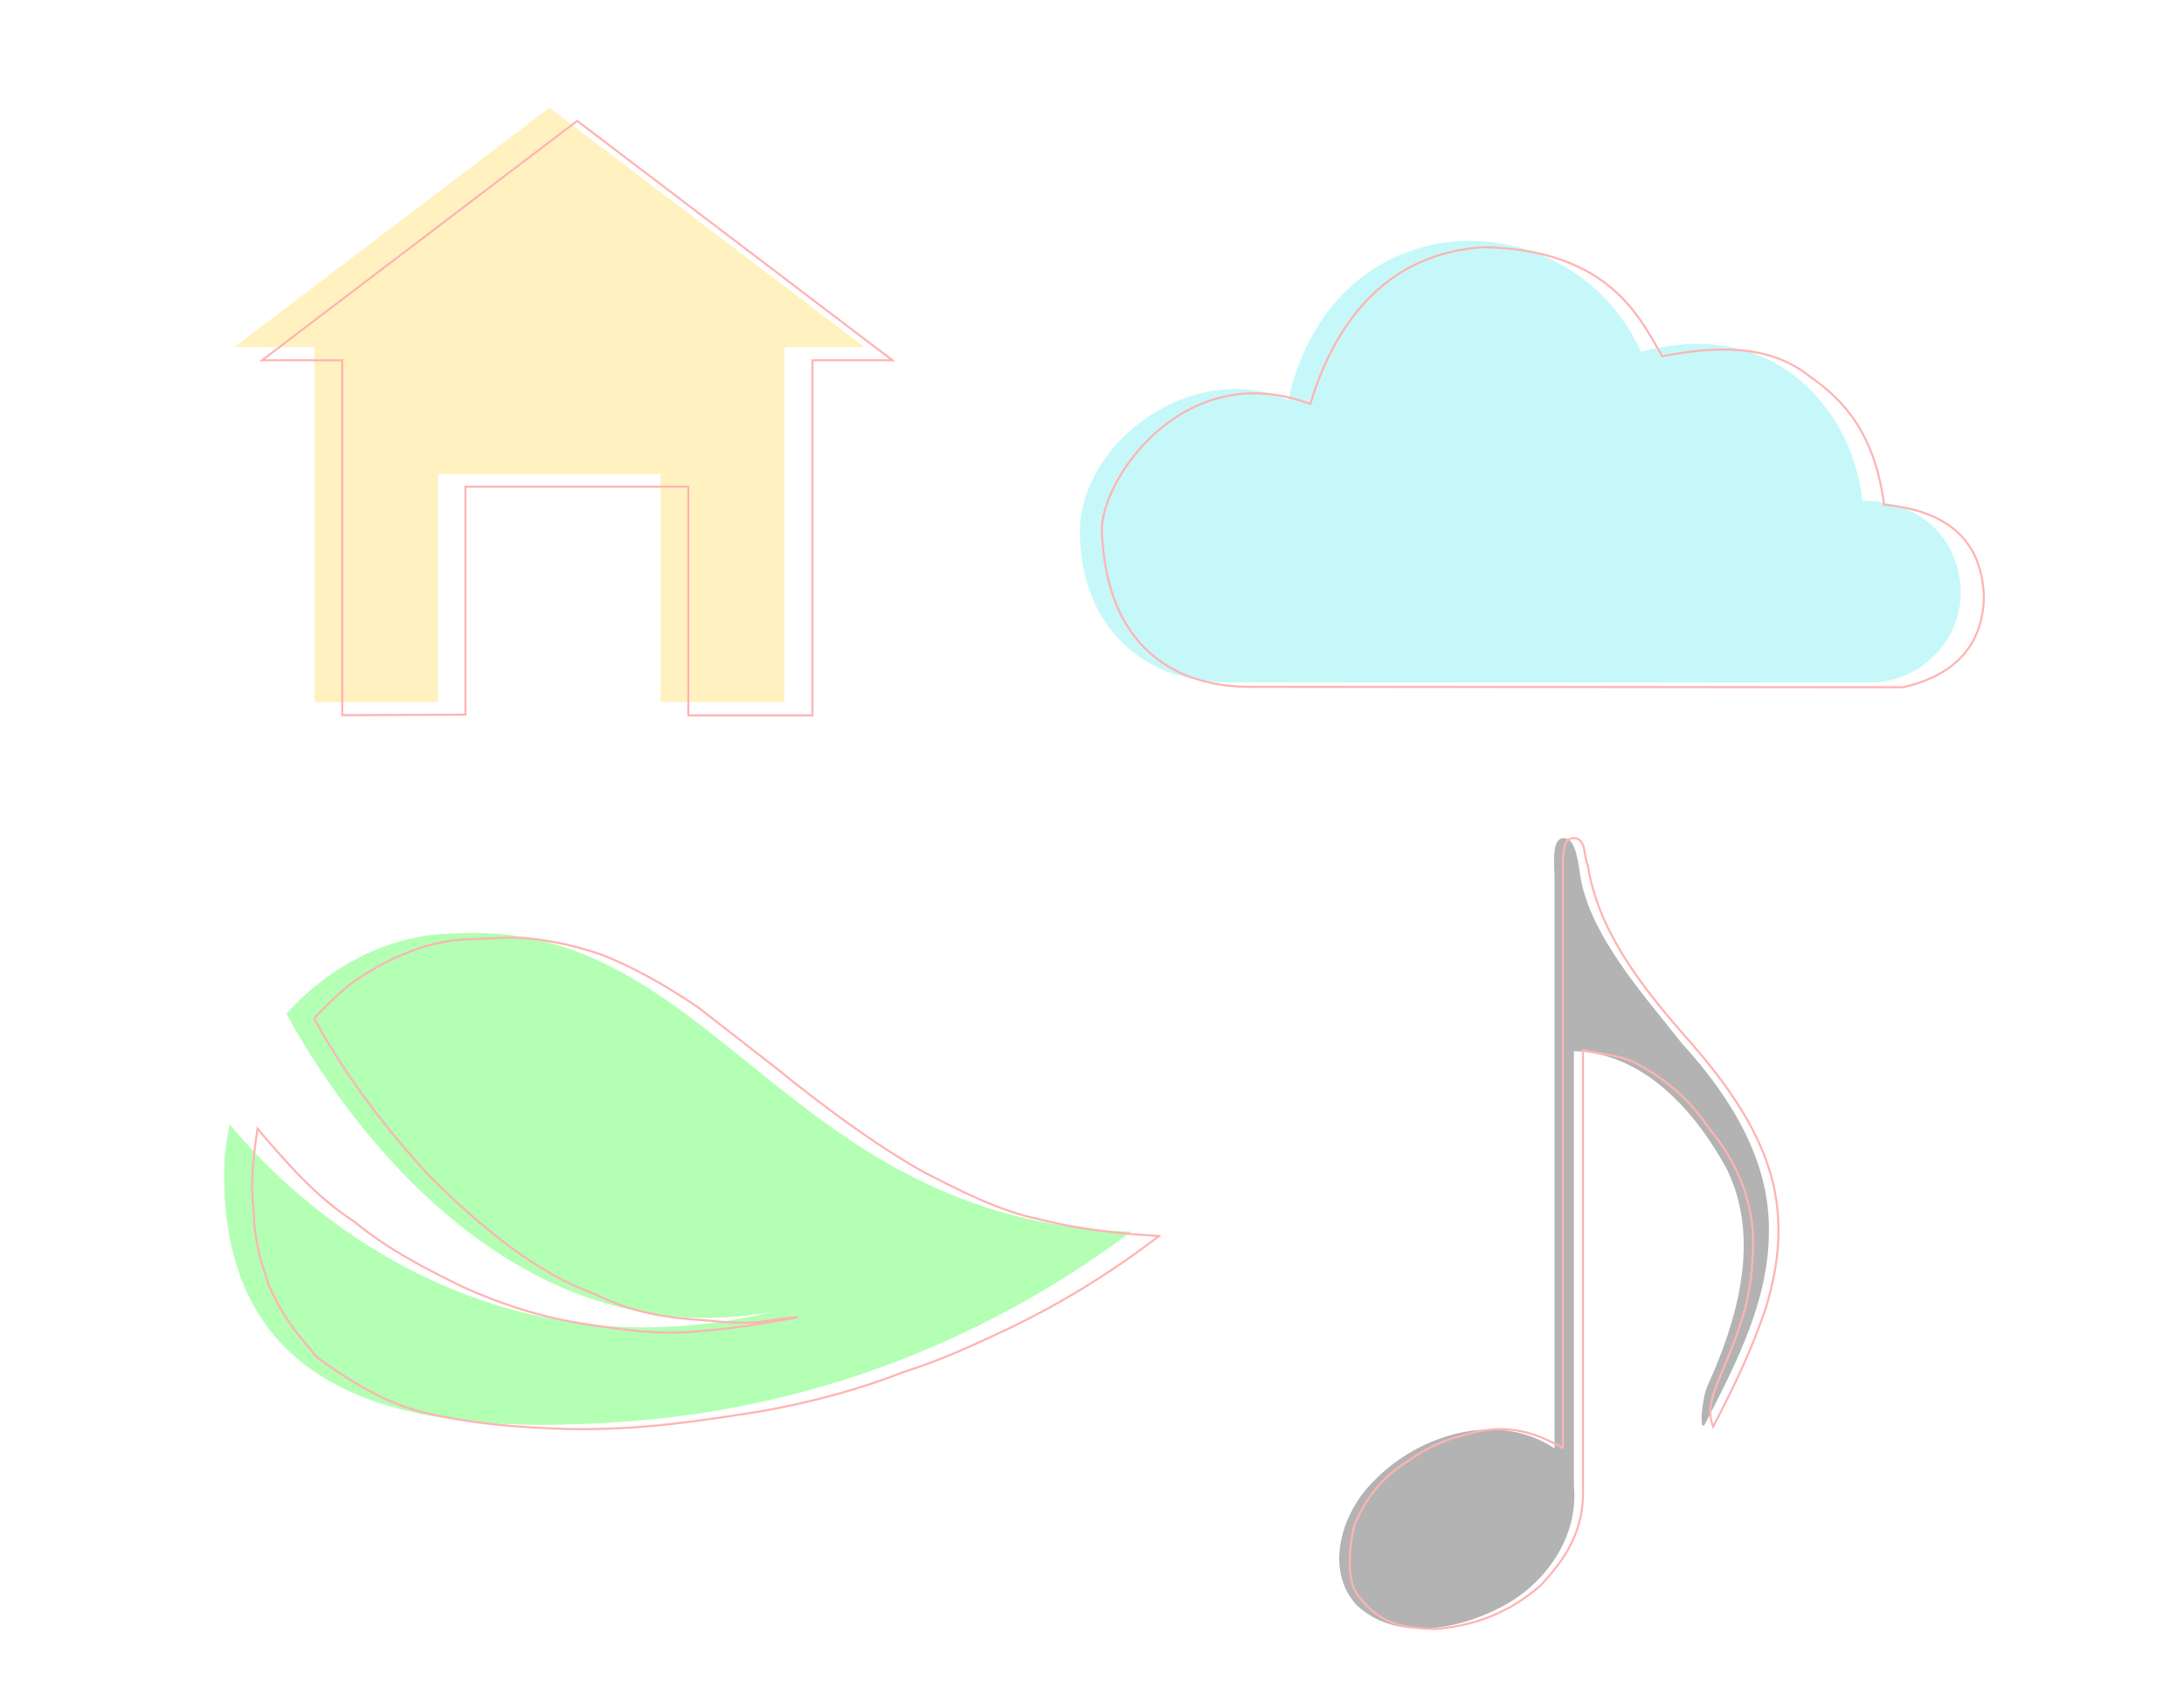 <?xml version="1.0" encoding="UTF-8" standalone="no"?>
<svg
   xmlns:dc="http://purl.org/dc/elements/1.1/"
   xmlns:cc="http://creativecommons.org/ns#"
   xmlns:rdf="http://www.w3.org/1999/02/22-rdf-syntax-ns#"
   xmlns:svg="http://www.w3.org/2000/svg"
   xmlns="http://www.w3.org/2000/svg"
   xmlns:sodipodi="http://sodipodi.sourceforge.net/DTD/sodipodi-0.dtd"
   xmlns:inkscape="http://www.inkscape.org/namespaces/inkscape"
   width="11in"
   height="8.5in"
   viewBox="0 0 990 765"
   id="svg2"
   version="1.1"
   inkscape:version="1.0.2-2 (e86c870879, 2021-01-15)"
   sodipodi:docname="03_01_DrawingPen (1).svg">
  <defs
     id="defs4" />
  <sodipodi:namedview
     id="base"
     pagecolor="#ffffff"
     bordercolor="#666666"
     borderopacity="1.0"
     inkscape:pageopacity="0.0"
     inkscape:pageshadow="2"
     inkscape:zoom="1"
     inkscape:cx="730.84972"
     inkscape:cy="448.51121"
     inkscape:document-units="px"
     inkscape:current-layer="layer1"
     showgrid="false"
     inkscape:window-width="1920"
     inkscape:window-height="974"
     inkscape:window-x="-11"
     inkscape:window-y="-11"
     inkscape:window-maximized="1"
     units="in"
     inkscape:snap-nodes="false"
     inkscape:document-rotation="0" />
  <g
     inkscape:label="Source"
     inkscape:groupmode="layer"
     id="layer1"
     transform="translate(0,-287.362)"
     style="display:inline;opacity:0.3">
    <path
       style="display:inline;fill:#ffd52d;fill-opacity:1;fill-rule:evenodd;stroke:none"
       d="M 249.046,336.174 106.17,444.689 h 36.384 v 160.868 h 56.06 V 502.169 h 100.868 v 103.387 h 56.06 V 444.689 h 36.381 z"
       id="path298"
       inkscape:connector-curvature="0" />
    <path
       inkscape:connector-curvature="0"
       id="path266"
       style="display:inline;fill:#3fe8ed;fill-opacity:1;fill-rule:evenodd;stroke:none"
       d="m 743.869,446.794 c 64.675,-17.135 97.166,31.643 100.233,67.484 24.612,-0.031 43.789,15.295 44.749,41.129 0,22.8 -18.479,41.273 -41.28,41.273 l -291.144,0 c -38.262,0 -66.026,-25.224 -66.928,-66.931 -0.903,-41.708 51.198,-80.101 94.402,-61.044 21.13,-93.113 128.496,-91.446 159.968,-21.911 z"
       sodipodi:nodetypes="cccsszcc" />
    <path
       sodipodi:nodetypes="ccssccccccccccc"
       inkscape:connector-curvature="0"
       id="path5533"
       d="m 801.832,845.967 c 0.695,-32.909 -17.913,-62.124 -39.318,-85.573 -16.454,-20.942 -42.221,-49.209 -46.247,-76.594 -1.445,-9.829 -2.776,-16.525 -7.49,-16.538 -5.663,-0.015 -4.148,11.963 -4.099,18.042 l 0,258.547 c -25.882,-17.369 -61.687,-6.304 -81.946,14.791 -14.302,13.868 -22.674,39.749 -7.887,56.129 17.605,16.603 45.5,11.402 65.006,1.291 20.409,-10.195 35.849,-31.848 33.593,-55.277 l 0,-196.999 c 31.882,0.785 55.334,27.593 69.42,53.675 15.312,31.552 4.795,67.903 -8.85,98.004 -2.867,6.665 -3.881,22.596 -0.918,16.936 13.822,-27.005 28.581,-55.222 28.736,-86.435 z"
       style="fill:#000000;fill-opacity:1;fill-rule:nonzero;stroke:none" />
    <path
       inkscape:connector-curvature="0"
       id="path292-8"
       d="M 287.111,931.405 C 371.537,924.684 448.766,893.6 512.773,845.604 356.451,841.222 323.773,703.739 206.631,710.446 c -28.759,0 -57.029,14.148 -76.754,36.392 15.317,28.527 92.765,158.828 221.036,134.94 -139.167,33.629 -226.613,-60.049 -246.774,-84.85 -1.619,7.415 -2.557,15.292 -2.557,23.182 0,111.527 102.274,117.785 185.531,111.295 l 0,0"
       style="fill:#00ff00" />
    <path
       style="fill:none;stroke:#ff0000;stroke-width:0.938px;stroke-linecap:butt;stroke-linejoin:miter;stroke-opacity:1"
       d="M 155.15,611.518 V 450.653 H 118.775 L 261.641,342.144 404.529,450.66 H 368.248 V 611.61 H 312.009 V 507.946 H 210.972 v 103.332 z"
       id="path985" />
    <path
       style="fill:none;stroke:#ff0000;stroke-width:0.938px;stroke-linecap:butt;stroke-linejoin:miter;stroke-opacity:1"
       d="m 567.173,598.679 295.521,0.166 c 18.224,-4.103 35.933,-14.823 36.603,-40.654 -0.867,-29.858 -21.624,-39.877 -45.234,-42.079 -4.231,-31.961 -17.946,-47.213 -33.662,-58.096 -18.011,-14.545 -42.044,-14.025 -66.885,-9.17 -9.432,-15.57 -22.651,-48.425 -81.094,-49.453 -46.736,2.966 -68.539,38.08 -78.455,71.093 -55.416,-20.926 -93.076,31.062 -94.528,55.996 1.904,71.487 55.74,72.181 67.735,72.196 z"
       id="path1548"
       sodipodi:nodetypes="cccccccccc" />
    <path
       style="fill:none;stroke:#ff0000;stroke-width:0.938px;stroke-linecap:butt;stroke-linejoin:miter;stroke-opacity:1"
       d="M 708.446,943.646 V 676.326 c 0.597,-3.637 0.089,-8.118 4.215,-9.057 6.599,-0.584 5.011,7.909 7.104,12.319 4.391,28.712 23.253,53.621 43.537,76.784 20.148,22.659 36.79,46.089 41.424,72.161 3.293,18.305 0.655,35.012 -4.136,51.141 -6.637,20.081 -15.242,37.352 -24.031,54.359 -1.41,-3.832 -2.351,-8.222 1.16,-17.899 7.119,-17.844 15.687,-34.583 16.573,-57.176 1.947,-20.491 -3.394,-40.605 -19.556,-60.159 -8.66,-12.712 -18.349,-21.352 -31.82,-28.837 -7.714,-4.423 -16.8,-4.734 -25.356,-6.629 v 198.377 c 0.716,19.717 -8.357,32.737 -19.39,44.415 -12.266,10.6 -27.345,18.001 -47.564,19.556 -13.945,-0.412 -24.872,-1.708 -34.803,-14.957 0.744,0.598 -7.727,-5.568 -1.989,-31.82 4.549,-10.994 11.502,-21.614 25.688,-30.121 7.362,-5.411 15.881,-9.191 27.276,-11.767 16.58,-4.713 29.686,-0.155 41.666,6.629 z"
       id="path1582"
       sodipodi:nodetypes="ccccccccccccccccccccc" />
    <path
       style="fill:none;stroke:#ff0000;stroke-width:0.938px;stroke-linecap:butt;stroke-linejoin:miter;stroke-opacity:1"
       d="m 142.36,748.915 c 14.19,25.902 32.085,49.645 52.867,72.092 24.043,23.83 49.207,43.982 74.495,52.867 17.671,8.982 33.723,10.838 50.298,11.932 26.298,2.866 27.766,-0.914 41.598,-1.326 -14.066,2.35 -27.624,4.97 -43.918,6.132 -18.503,2.21 -38.467,-0.839 -58.502,-4.143 -16.753,-3.055 -33.131,-8.492 -49.221,-15.744 -16.916,-8.3 -33.771,-16.816 -49.387,-29.665 -17.49,-11.317 -30.681,-26.72 -43.856,-42.136 -4.5,29.788 -1.472,32.369 -1.552,41.983 1.432,16.707 5.447,23.923 6.66,29.088 7.735,17.21 14.657,23.586 21.768,32.481 19.756,14.571 35.38,21.981 48.516,25.078 22.955,5.47 44.416,6.833 65.625,7.5 33.703,0.581 60.118,-3.848 86.963,-7.981 23.62,-4.22 45.323,-10.144 64.965,-17.899 15.339,-4.722 31.632,-12.113 48.061,-19.887 21.69,-10.492 44.061,-23.712 67.623,-41.691 -17.325,-1.132 -34.939,-2.682 -55.034,-7.815 -16.744,-3.395 -34.09,-12.2 -51.445,-21.094 -22.005,-12.398 -44.613,-29.013 -67.5,-47.578 l -35.273,-27.422 c -14.134,-9.497 -28.666,-17.931 -44.121,-23.906 -7.481,-2.38 -14.982,-4.596 -22.617,-5.742 -6.734,-0.997 -12.189,-2.314 -26.543,-1.406 -5.991,0.297 -11.118,0.336 -18.516,1.055 -11.134,1.939 -14.834,3.552 -21.211,6.094 -7.956,3.188 -14.688,7.172 -21.094,11.367 -8.18,5.705 -13.71,11.763 -19.649,17.767 z"
       id="path1584"
       sodipodi:nodetypes="cccccccccccccccccccccccccccccc" />
  </g>
  <g
     inkscape:groupmode="layer"
     id="layer2"
     inkscape:label="Drawing"
     style="display:inline" />
</svg>
